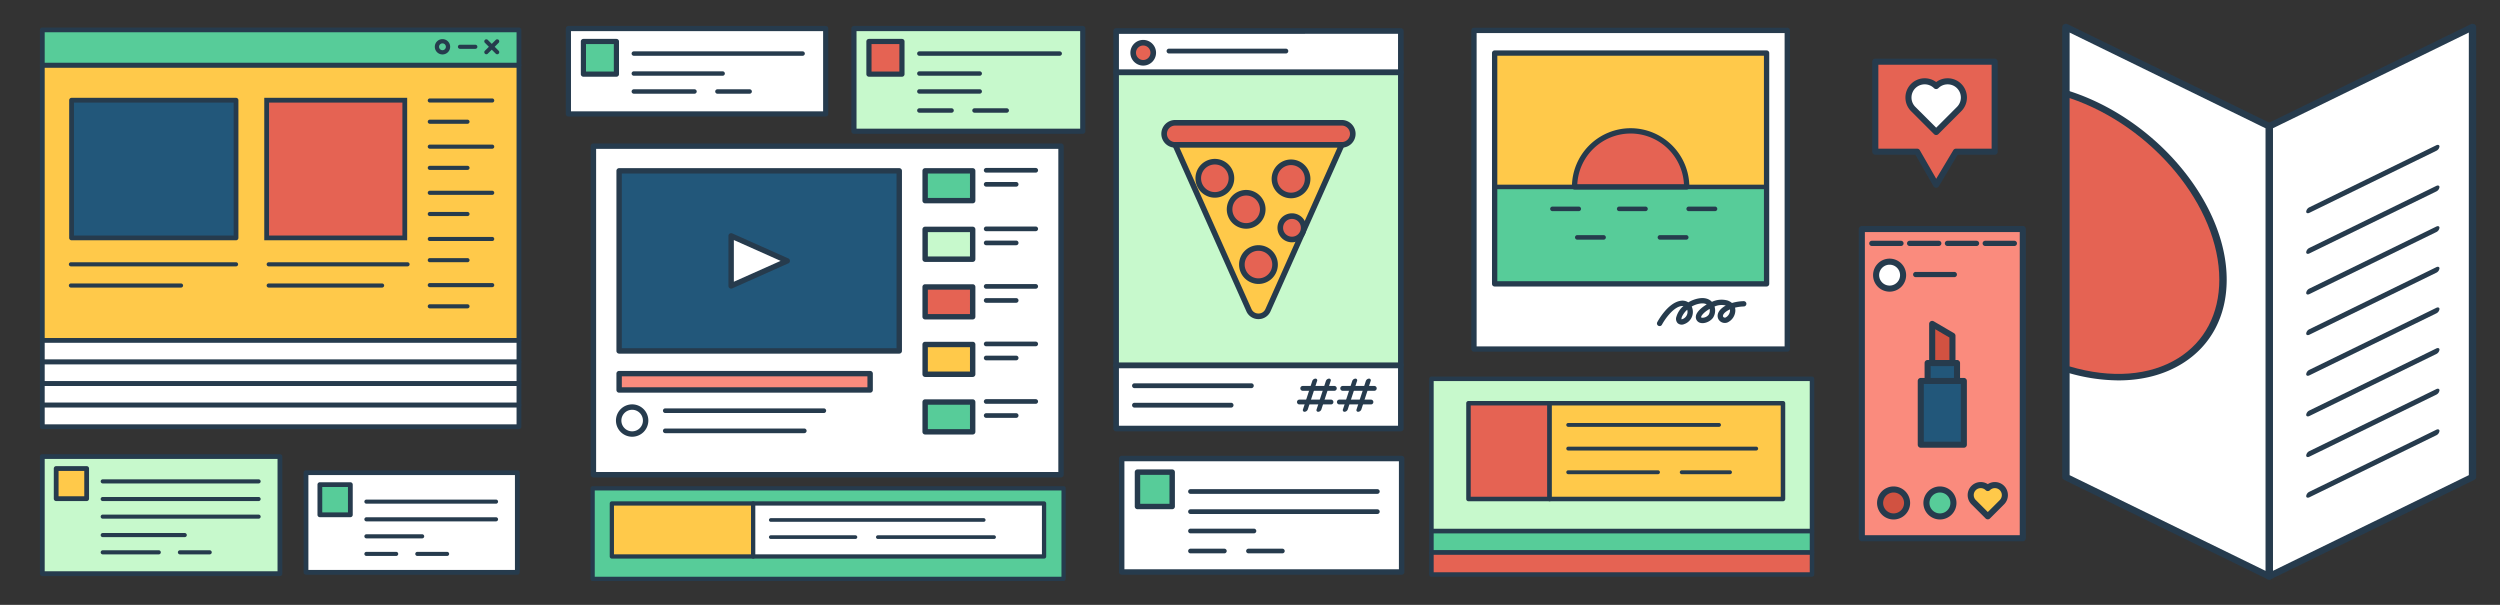 <svg xmlns="http://www.w3.org/2000/svg" width="1240" height="300" viewBox="0 0 1240 300">
  <rect x="0" y="0" width="1240" height="300" fill="#333333" stroke="none"/>
  <g id="t2-i1" transform="translate(-8.802 1316.076)">
    <rect id="Rectángulo_5092" data-name="Rectángulo 5092" width="1240" height="300" transform="translate(8.802 -1316.076)" fill="none"/>
    <g id="Group_54077" data-name="Group 54077">
      <rect id="Rectangle_5520" data-name="Rectangle 5520" width="236.413" height="136.533" transform="translate(29.789 -1283.764)" fill="#ffc94a"/>
      <path id="Path_100883" data-name="Path 100883" d="M266.2-1146.045H29.789a1.186,1.186,0,0,1-1.185-1.186v-136.533a1.185,1.185,0,0,1,1.185-1.185H266.2a1.185,1.185,0,0,1,1.185,1.185v136.533A1.186,1.186,0,0,1,266.2-1146.045Zm-235.228-2.371H265.016v-134.163H30.974Z" fill="#263b4d"/>
      <rect id="Rectangle_5521" data-name="Rectangle 5521" width="81.568" height="68.295" transform="translate(44.304 -1266.371)" fill="#22577a"/>
      <path id="Path_100884" data-name="Path 100884" d="M125.872-1196.891H44.3a1.186,1.186,0,0,1-1.186-1.185v-68.295a1.185,1.185,0,0,1,1.186-1.185h81.568a1.185,1.185,0,0,1,1.185,1.185v68.295A1.186,1.186,0,0,1,125.872-1196.891Zm-80.383-2.371h79.2v-65.924h-79.2Z" fill="#263b4d"/>
      <rect id="Rectangle_5522" data-name="Rectangle 5522" width="68.519" height="68.295" transform="translate(141.058 -1266.371)" fill="#e56353"/>
      <path id="Path_100885" data-name="Path 100885" d="M210.762-1196.891H139.873v-70.665h70.889Zm-68.518-2.371h66.148v-65.924H142.244Z" fill="#263b4d"/>
      <rect id="Rectangle_5523" data-name="Rectangle 5523" width="236.413" height="17.482" transform="translate(29.789 -1301.246)" fill="#57cc99"/>
      <path id="Path_100886" data-name="Path 100886" d="M266.2-1282.579H29.789a1.185,1.185,0,0,1-1.185-1.185v-17.482a1.186,1.186,0,0,1,1.185-1.186H266.2a1.186,1.186,0,0,1,1.185,1.186v17.482A1.185,1.185,0,0,1,266.2-1282.579Zm-235.228-2.37H265.016v-15.112H30.974Z" fill="#263b4d"/>
      <g id="Group_53960" data-name="Group 53960">
        <rect id="Rectangle_5524" data-name="Rectangle 5524" width="236.413" height="10.707" transform="translate(29.789 -1147.231)" fill="#fff"/>
        <path id="Path_100887" data-name="Path 100887" d="M266.2-1135.339H29.789a1.185,1.185,0,0,1-1.185-1.185v-10.707a1.186,1.186,0,0,1,1.185-1.185H266.2a1.186,1.186,0,0,1,1.185,1.185v10.707A1.185,1.185,0,0,1,266.2-1135.339Zm-235.228-2.37H265.016v-8.336H30.974Z" fill="#263b4d"/>
      </g>
      <g id="Group_53961" data-name="Group 53961">
        <rect id="Rectangle_5525" data-name="Rectangle 5525" width="236.413" height="10.707" transform="translate(29.789 -1136.524)" fill="#fff"/>
        <path id="Path_100888" data-name="Path 100888" d="M266.2-1124.632H29.789a1.186,1.186,0,0,1-1.185-1.185v-10.707a1.186,1.186,0,0,1,1.185-1.185H266.2a1.186,1.186,0,0,1,1.185,1.185v10.707A1.186,1.186,0,0,1,266.2-1124.632ZM30.974-1127H265.016v-8.337H30.974Z" fill="#263b4d"/>
      </g>
      <g id="Group_53962" data-name="Group 53962">
        <rect id="Rectangle_5526" data-name="Rectangle 5526" width="236.413" height="10.696" transform="translate(29.789 -1125.817)" fill="#fff"/>
        <path id="Path_100889" data-name="Path 100889" d="M266.2-1113.936H29.789a1.186,1.186,0,0,1-1.185-1.186v-10.7A1.185,1.185,0,0,1,29.789-1127H266.2a1.185,1.185,0,0,1,1.185,1.185v10.7A1.186,1.186,0,0,1,266.2-1113.936Zm-235.228-2.371H265.016v-8.325H30.974Z" fill="#263b4d"/>
      </g>
      <g id="Group_53963" data-name="Group 53963">
        <rect id="Rectangle_5527" data-name="Rectangle 5527" width="236.413" height="10.707" transform="translate(29.789 -1115.122)" fill="#fff"/>
        <path id="Path_100890" data-name="Path 100890" d="M266.2-1103.23H29.789a1.185,1.185,0,0,1-1.185-1.185v-10.707a1.186,1.186,0,0,1,1.185-1.185H266.2a1.186,1.186,0,0,1,1.185,1.185v10.707A1.185,1.185,0,0,1,266.2-1103.23ZM30.974-1105.6H265.016v-8.336H30.974Z" fill="#263b4d"/>
      </g>
      <g id="Group_53964" data-name="Group 53964">
        <path id="Path_100891" data-name="Path 100891" d="M43.979-1185.992h81.9a1.015,1.015,0,0,1,1.019,1.019h0a1.016,1.016,0,0,1-1.019,1.019h-81.9a1.023,1.023,0,0,1-1.019-1.019h0a1.023,1.023,0,0,1,1.019-1.019Z" fill="#263b4d" fill-rule="evenodd"/>
      </g>
      <g id="Group_53965" data-name="Group 53965">
        <path id="Path_100892" data-name="Path 100892" d="M43.979-1175.476H98.59a1.023,1.023,0,0,1,1.019,1.019h0a1.023,1.023,0,0,1-1.019,1.02H43.979a1.023,1.023,0,0,1-1.019-1.02h0a1.023,1.023,0,0,1,1.019-1.019Z" fill="#263b4d" fill-rule="evenodd"/>
      </g>
      <g id="Group_53966" data-name="Group 53966">
        <path id="Path_100893" data-name="Path 100893" d="M142.077-1185.992h68.877a1.013,1.013,0,0,1,1.008,1.019h0a1.013,1.013,0,0,1-1.008,1.019H142.077a1.023,1.023,0,0,1-1.019-1.019h0a1.023,1.023,0,0,1,1.019-1.019Z" fill="#263b4d" fill-rule="evenodd"/>
      </g>
      <g id="Group_53967" data-name="Group 53967">
        <path id="Path_100894" data-name="Path 100894" d="M142.077-1175.476h56.244a1.023,1.023,0,0,1,1.02,1.019h0a1.024,1.024,0,0,1-1.02,1.02H142.077a1.023,1.023,0,0,1-1.019-1.02h0a1.023,1.023,0,0,1,1.019-1.019Z" fill="#263b4d" fill-rule="evenodd"/>
      </g>
      <g id="Group_53968" data-name="Group 53968">
        <path id="Path_100895" data-name="Path 100895" d="M221.986-1267.245h30.955a1.014,1.014,0,0,1,1.008,1.019h0a1.014,1.014,0,0,1-1.008,1.02H221.986a1.023,1.023,0,0,1-1.019-1.02h0a1.023,1.023,0,0,1,1.019-1.019Z" fill="#263b4d" fill-rule="evenodd"/>
      </g>
      <g id="Group_53969" data-name="Group 53969">
        <path id="Path_100896" data-name="Path 100896" d="M221.986-1256.717h18.692a1.023,1.023,0,0,1,1.019,1.019h0a1.023,1.023,0,0,1-1.019,1.019H221.986a1.023,1.023,0,0,1-1.019-1.019h0a1.023,1.023,0,0,1,1.019-1.019Z" fill="#263b4d" fill-rule="evenodd"/>
      </g>
      <g id="Group_53970" data-name="Group 53970">
        <path id="Path_100897" data-name="Path 100897" d="M221.986-1244.353h30.955a1.013,1.013,0,0,1,1.008,1.019h0a1.013,1.013,0,0,1-1.008,1.019H221.986a1.023,1.023,0,0,1-1.019-1.019h0a1.023,1.023,0,0,1,1.019-1.019Z" fill="#263b4d" fill-rule="evenodd"/>
      </g>
      <g id="Group_53971" data-name="Group 53971">
        <path id="Path_100898" data-name="Path 100898" d="M221.986-1233.825h18.692a1.013,1.013,0,0,1,1.019,1.008h0a1.016,1.016,0,0,1-1.019,1.019H221.986a1.016,1.016,0,0,1-1.019-1.019h0a1.013,1.013,0,0,1,1.019-1.008Z" fill="#263b4d" fill-rule="evenodd"/>
      </g>
      <g id="Group_53972" data-name="Group 53972">
        <path id="Path_100899" data-name="Path 100899" d="M221.986-1221.461h30.955a1.013,1.013,0,0,1,1.008,1.019h0a1.013,1.013,0,0,1-1.008,1.019H221.986a1.023,1.023,0,0,1-1.019-1.019h0a1.023,1.023,0,0,1,1.019-1.019Z" fill="#263b4d" fill-rule="evenodd"/>
      </g>
      <g id="Group_53973" data-name="Group 53973">
        <path id="Path_100900" data-name="Path 100900" d="M221.986-1210.945h18.692a1.023,1.023,0,0,1,1.019,1.019h0a1.023,1.023,0,0,1-1.019,1.02H221.986a1.023,1.023,0,0,1-1.019-1.02h0a1.023,1.023,0,0,1,1.019-1.019Z" fill="#263b4d" fill-rule="evenodd"/>
      </g>
      <g id="Group_53974" data-name="Group 53974">
        <path id="Path_100901" data-name="Path 100901" d="M221.986-1198.569h30.955a1.013,1.013,0,0,1,1.008,1.019h0a1.013,1.013,0,0,1-1.008,1.019H221.986a1.023,1.023,0,0,1-1.019-1.019h0a1.023,1.023,0,0,1,1.019-1.019Z" fill="#263b4d" fill-rule="evenodd"/>
      </g>
      <g id="Group_53975" data-name="Group 53975">
        <path id="Path_100902" data-name="Path 100902" d="M221.986-1188.053h18.692a1.023,1.023,0,0,1,1.019,1.019h0a1.023,1.023,0,0,1-1.019,1.019H221.986a1.023,1.023,0,0,1-1.019-1.019h0a1.023,1.023,0,0,1,1.019-1.019Z" fill="#263b4d" fill-rule="evenodd"/>
      </g>
      <g id="Group_53976" data-name="Group 53976">
        <path id="Path_100903" data-name="Path 100903" d="M221.986-1175.677h30.955a1.013,1.013,0,0,1,1.008,1.019h0a1.013,1.013,0,0,1-1.008,1.019H221.986a1.023,1.023,0,0,1-1.019-1.019h0a1.023,1.023,0,0,1,1.019-1.019Z" fill="#263b4d" fill-rule="evenodd"/>
      </g>
      <g id="Group_53977" data-name="Group 53977">
        <path id="Path_100904" data-name="Path 100904" d="M221.986-1165.161h18.692a1.023,1.023,0,0,1,1.019,1.019h0a1.023,1.023,0,0,1-1.019,1.019H221.986a1.023,1.023,0,0,1-1.019-1.019h0a1.023,1.023,0,0,1,1.019-1.019Z" fill="#263b4d" fill-rule="evenodd"/>
      </g>
      <g id="Group_53978" data-name="Group 53978">
        <path id="Path_100905" data-name="Path 100905" d="M236.949-1293.888h7.615a1.023,1.023,0,0,1,1.019,1.019h0a1.023,1.023,0,0,1-1.019,1.019h-7.615a1.023,1.023,0,0,1-1.02-1.019h0a1.023,1.023,0,0,1,1.02-1.019Z" fill="#263b4d" fill-rule="evenodd"/>
      </g>
      <g id="Group_53979" data-name="Group 53979">
        <path id="Path_100906" data-name="Path 100906" d="M250.746-1296.285l5.387,5.387a1.02,1.02,0,0,1,0,1.433h0a1.012,1.012,0,0,1-1.444,0l-5.376-5.375a1.015,1.015,0,0,1,0-1.445h0a1.02,1.02,0,0,1,1.433,0Z" fill="#263b4d" fill-rule="evenodd"/>
      </g>
      <g id="Group_53980" data-name="Group 53980">
        <path id="Path_100907" data-name="Path 100907" d="M249.313-1290.9l5.376-5.387a1.034,1.034,0,0,1,1.444,0h0a1.035,1.035,0,0,1,0,1.445l-5.387,5.375a1,1,0,0,1-1.433,0h0a1,1,0,0,1,0-1.433Z" fill="#263b4d" fill-rule="evenodd"/>
      </g>
      <g id="Group_53981" data-name="Group 53981">
        <path id="Path_100908" data-name="Path 100908" d="M228.269-1296.677a3.8,3.8,0,0,1,3.808,3.808,3.8,3.8,0,0,1-3.808,3.8,3.8,3.8,0,0,1-3.8-3.8,3.8,3.8,0,0,1,3.8-3.808Zm0,2.117a1.69,1.69,0,0,1,1.691,1.691,1.7,1.7,0,0,1-1.691,1.691,1.7,1.7,0,0,1-1.691-1.691,1.689,1.689,0,0,1,1.691-1.691Z" fill="#263b4d" fill-rule="evenodd"/>
      </g>
      <rect id="Rectangle_5528" data-name="Rectangle 5528" width="117.854" height="58.081" transform="translate(29.789 -1089.616)" fill="#c7f9cc"/>
      <path id="Path_100909" data-name="Path 100909" d="M147.644-1030.35H29.789a1.186,1.186,0,0,1-1.185-1.186v-58.08a1.186,1.186,0,0,1,1.185-1.186H147.644a1.186,1.186,0,0,1,1.185,1.186v58.08A1.186,1.186,0,0,1,147.644-1030.35Zm-116.67-2.371H146.458v-55.71H30.974Z" fill="#263b4d"/>
      <rect id="Rectangle_5529" data-name="Rectangle 5529" width="15.119" height="14.963" transform="translate(36.666 -1083.692)" fill="#ffc94a"/>
      <path id="Path_100910" data-name="Path 100910" d="M51.785-1067.544H36.666a1.186,1.186,0,0,1-1.186-1.185v-14.963a1.186,1.186,0,0,1,1.186-1.185H51.785a1.185,1.185,0,0,1,1.185,1.185v14.963A1.185,1.185,0,0,1,51.785-1067.544Zm-13.934-2.37H50.6v-12.592H37.851Z" fill="#263b4d"/>
      <g id="Group_53982" data-name="Group 53982">
        <path id="Path_100911" data-name="Path 100911" d="M59.748-1060.834h77.323a1.013,1.013,0,0,1,1.019,1.008h0a1.016,1.016,0,0,1-1.019,1.02H59.748a1.006,1.006,0,0,1-1.008-1.02h0a1,1,0,0,1,1.008-1.008Z" fill="#263b4d" fill-rule="evenodd"/>
      </g>
      <g id="Group_53983" data-name="Group 53983">
        <path id="Path_100912" data-name="Path 100912" d="M59.748-1051.695h40.69a1.023,1.023,0,0,1,1.019,1.019h0a1.023,1.023,0,0,1-1.019,1.02H59.748a1.014,1.014,0,0,1-1.008-1.02h0a1.013,1.013,0,0,1,1.008-1.019Z" fill="#263b4d" fill-rule="evenodd"/>
      </g>
      <g id="Group_53984" data-name="Group 53984">
        <path id="Path_100913" data-name="Path 100913" d="M59.748-1043.138h27.8a1.023,1.023,0,0,1,1.019,1.019h0a1.023,1.023,0,0,1-1.019,1.019h-27.8a1.013,1.013,0,0,1-1.008-1.019h0a1.013,1.013,0,0,1,1.008-1.019Z" fill="#263b4d" fill-rule="evenodd"/>
      </g>
      <g id="Group_53985" data-name="Group 53985">
        <path id="Path_100914" data-name="Path 100914" d="M98.052-1043.138h14.761a1.023,1.023,0,0,1,1.019,1.019h0a1.023,1.023,0,0,1-1.019,1.019H98.052a1.023,1.023,0,0,1-1.019-1.019h0a1.023,1.023,0,0,1,1.019-1.019Z" fill="#263b4d" fill-rule="evenodd"/>
      </g>
      <g id="Group_53986" data-name="Group 53986">
        <path id="Path_100915" data-name="Path 100915" d="M59.748-1069.58h77.323a1.023,1.023,0,0,1,1.019,1.019h0a1.023,1.023,0,0,1-1.019,1.019H59.748a1.013,1.013,0,0,1-1.008-1.019h0a1.013,1.013,0,0,1,1.008-1.019Z" fill="#263b4d" fill-rule="evenodd"/>
      </g>
      <g id="Group_53987" data-name="Group 53987">
        <path id="Path_100916" data-name="Path 100916" d="M59.748-1078.327h77.323a1.023,1.023,0,0,1,1.019,1.019h0a1.023,1.023,0,0,1-1.019,1.019H59.748a1.013,1.013,0,0,1-1.008-1.019h0a1.013,1.013,0,0,1,1.008-1.019Z" fill="#263b4d" fill-rule="evenodd"/>
      </g>
      <g id="Group_53998" data-name="Group 53998">
        <g id="Group_53988" data-name="Group 53988">
          <rect id="Rectangle_5530" data-name="Rectangle 5530" width="127.618" height="42.349" transform="translate(290.73 -1301.916)" fill="#fff"/>
          <path id="Path_100917" data-name="Path 100917" d="M418.347-1258.284H290.73a1.284,1.284,0,0,1-1.284-1.283v-42.349a1.283,1.283,0,0,1,1.284-1.283H418.347a1.283,1.283,0,0,1,1.284,1.283v42.349A1.284,1.284,0,0,1,418.347-1258.284Zm-126.334-2.567H417.064v-39.781H292.013Z" fill="#263b4d"/>
        </g>
        <rect id="Rectangle_5531" data-name="Rectangle 5531" width="16.372" height="16.202" transform="translate(298.176 -1295.5)" fill="#57cc99"/>
        <path id="Path_100918" data-name="Path 100918" d="M314.548-1278.015H298.176a1.284,1.284,0,0,1-1.284-1.284v-16.2a1.284,1.284,0,0,1,1.284-1.284h16.372a1.284,1.284,0,0,1,1.283,1.284v16.2A1.284,1.284,0,0,1,314.548-1278.015Zm-15.089-2.567h13.8v-13.635h-13.8Z" fill="#263b4d"/>
        <g id="Group_53989" data-name="Group 53989">
          <path id="Path_100919" data-name="Path 100919" d="M323.17-1290.6H406.9a1.1,1.1,0,0,1,1.1,1.091h0a1.1,1.1,0,0,1-1.1,1.1H323.17a1.089,1.089,0,0,1-1.091-1.1h0a1.087,1.087,0,0,1,1.091-1.091Z" fill="#263b4d" fill-rule="evenodd"/>
        </g>
        <g id="Group_53990" data-name="Group 53990">
          <path id="Path_100920" data-name="Path 100920" d="M323.17-1280.7h44.061a1.107,1.107,0,0,1,1.1,1.1h0a1.107,1.107,0,0,1-1.1,1.1H323.17a1.1,1.1,0,0,1-1.091-1.1h0a1.1,1.1,0,0,1,1.091-1.1Z" fill="#263b4d" fill-rule="evenodd"/>
        </g>
        <g id="Group_53991" data-name="Group 53991">
          <path id="Path_100921" data-name="Path 100921" d="M323.17-1271.792h30.1a1.108,1.108,0,0,1,1.1,1.1h0a1.107,1.107,0,0,1-1.1,1.1h-30.1a1.1,1.1,0,0,1-1.091-1.1h0a1.1,1.1,0,0,1,1.091-1.1Z" fill="#263b4d" fill-rule="evenodd"/>
        </g>
        <g id="Group_53992" data-name="Group 53992">
          <path id="Path_100922" data-name="Path 100922" d="M364.648-1271.792h15.983a1.108,1.108,0,0,1,1.1,1.1h0a1.107,1.107,0,0,1-1.1,1.1H364.648a1.107,1.107,0,0,1-1.1-1.1h0a1.108,1.108,0,0,1,1.1-1.1Z" fill="#263b4d" fill-rule="evenodd"/>
        </g>
        <rect id="Rectangle_5532" data-name="Rectangle 5532" width="113.499" height="50.935" transform="translate(432.354 -1301.916)" fill="#c7f9cc"/>
        <path id="Path_100923" data-name="Path 100923" d="M545.854-1249.7h-113.5a1.282,1.282,0,0,1-1.283-1.283v-50.935a1.282,1.282,0,0,1,1.283-1.283h113.5a1.283,1.283,0,0,1,1.283,1.283v50.935A1.283,1.283,0,0,1,545.854-1249.7Zm-112.216-2.567H544.57v-48.367H433.638Z" fill="#263b4d"/>
        <rect id="Rectangle_5533" data-name="Rectangle 5533" width="16.372" height="16.202" transform="translate(439.8 -1295.5)" fill="#e56353"/>
        <path id="Path_100924" data-name="Path 100924" d="M456.172-1278.015H439.8a1.284,1.284,0,0,1-1.283-1.284v-16.2a1.284,1.284,0,0,1,1.283-1.284h16.372a1.284,1.284,0,0,1,1.284,1.284v16.2A1.284,1.284,0,0,1,456.172-1278.015Zm-15.088-2.567h13.8v-13.635h-13.8Z" fill="#263b4d"/>
        <g id="Group_53993" data-name="Group 53993">
          <path id="Path_100925" data-name="Path 100925" d="M464.8-1290.6h69.61a1.1,1.1,0,0,1,1.1,1.091h0a1.1,1.1,0,0,1-1.1,1.1H464.8a1.09,1.09,0,0,1-1.092-1.1h0a1.087,1.087,0,0,1,1.092-1.091Z" fill="#263b4d" fill-rule="evenodd"/>
        </g>
        <g id="Group_53994" data-name="Group 53994">
          <path id="Path_100926" data-name="Path 100926" d="M464.8-1280.7h29.942a1.108,1.108,0,0,1,1.1,1.1h0a1.108,1.108,0,0,1-1.1,1.1H464.8a1.1,1.1,0,0,1-1.092-1.1h0a1.1,1.1,0,0,1,1.092-1.1Z" fill="#263b4d" fill-rule="evenodd"/>
        </g>
        <g id="Group_53995" data-name="Group 53995">
          <path id="Path_100927" data-name="Path 100927" d="M464.8-1262.369h15.984a1.107,1.107,0,0,1,1.1,1.1h0a1.107,1.107,0,0,1-1.1,1.1H464.8a1.1,1.1,0,0,1-1.092-1.1h0a1.1,1.1,0,0,1,1.092-1.1Z" fill="#263b4d" fill-rule="evenodd"/>
        </g>
        <g id="Group_53996" data-name="Group 53996">
          <path id="Path_100928" data-name="Path 100928" d="M492.154-1262.369h15.984a1.107,1.107,0,0,1,1.1,1.1h0a1.107,1.107,0,0,1-1.1,1.1H492.154a1.108,1.108,0,0,1-1.1-1.1h0a1.108,1.108,0,0,1,1.1-1.1Z" fill="#263b4d" fill-rule="evenodd"/>
        </g>
        <g id="Group_53997" data-name="Group 53997">
          <path id="Path_100929" data-name="Path 100929" d="M464.8-1271.816h29.942a1.108,1.108,0,0,1,1.1,1.1h0a1.108,1.108,0,0,1-1.1,1.1H464.8a1.1,1.1,0,0,1-1.092-1.1h0a1.1,1.1,0,0,1,1.092-1.1Z" fill="#263b4d" fill-rule="evenodd"/>
        </g>
      </g>
      <g id="Group_54005" data-name="Group 54005">
        <g id="Group_53999" data-name="Group 53999">
          <rect id="Rectangle_5534" data-name="Rectangle 5534" width="104.816" height="49.412" transform="translate(160.579 -1081.62)" fill="#fff"/>
          <path id="Path_100930" data-name="Path 100930" d="M265.395-1031.022H160.579a1.185,1.185,0,0,1-1.185-1.185v-49.413a1.185,1.185,0,0,1,1.185-1.185H265.395a1.186,1.186,0,0,1,1.186,1.185v49.413A1.186,1.186,0,0,1,265.395-1031.022Zm-103.631-2.371H264.21v-47.042H161.764Z" fill="#263b4d"/>
        </g>
        <rect id="Rectangle_5535" data-name="Rectangle 5535" width="15.119" height="14.963" transform="translate(167.456 -1075.695)" fill="#57cc99"/>
        <path id="Path_100931" data-name="Path 100931" d="M182.575-1059.547H167.456a1.186,1.186,0,0,1-1.186-1.186v-14.962a1.186,1.186,0,0,1,1.186-1.186h15.119a1.186,1.186,0,0,1,1.185,1.186v14.962A1.186,1.186,0,0,1,182.575-1059.547Zm-13.934-2.371H181.39v-12.592H168.641Z" fill="#263b4d"/>
        <g id="Group_54000" data-name="Group 54000">
          <path id="Path_100932" data-name="Path 100932" d="M190.538-1068.281h64.285a1.023,1.023,0,0,1,1.019,1.019h0a1.023,1.023,0,0,1-1.019,1.019H190.538a1.013,1.013,0,0,1-1.008-1.019h0a1.013,1.013,0,0,1,1.008-1.019Z" fill="#263b4d" fill-rule="evenodd"/>
        </g>
        <g id="Group_54001" data-name="Group 54001">
          <path id="Path_100933" data-name="Path 100933" d="M190.538-1042.354H205.3a1.023,1.023,0,0,1,1.019,1.019h0a1.013,1.013,0,0,1-1.019,1.008H190.538a1,1,0,0,1-1.008-1.008h0a1.013,1.013,0,0,1,1.008-1.019Z" fill="#263b4d" fill-rule="evenodd"/>
        </g>
        <g id="Group_54002" data-name="Group 54002">
          <path id="Path_100934" data-name="Path 100934" d="M215.8-1042.354h14.761a1.023,1.023,0,0,1,1.019,1.019h0a1.013,1.013,0,0,1-1.019,1.008H215.8a1.013,1.013,0,0,1-1.019-1.008h0a1.023,1.023,0,0,1,1.019-1.019Z" fill="#263b4d" fill-rule="evenodd"/>
        </g>
        <g id="Group_54003" data-name="Group 54003">
          <path id="Path_100935" data-name="Path 100935" d="M190.538-1051.079h27.651a1.023,1.023,0,0,1,1.019,1.019h0a1.023,1.023,0,0,1-1.019,1.02H190.538a1.014,1.014,0,0,1-1.008-1.02h0a1.013,1.013,0,0,1,1.008-1.019Z" fill="#263b4d" fill-rule="evenodd"/>
        </g>
        <g id="Group_54004" data-name="Group 54004">
          <path id="Path_100936" data-name="Path 100936" d="M190.538-1059.512h64.285a1.023,1.023,0,0,1,1.019,1.019h0a1.023,1.023,0,0,1-1.019,1.019H190.538a1.013,1.013,0,0,1-1.008-1.019h0a1.013,1.013,0,0,1,1.008-1.019Z" fill="#263b4d" fill-rule="evenodd"/>
        </g>
      </g>
      <g id="Group_54012" data-name="Group 54012">
        <g id="Group_54006" data-name="Group 54006">
          <rect id="Rectangle_5536" data-name="Rectangle 5536" width="138.852" height="56.269" transform="translate(565.16 -1088.641)" fill="#fff"/>
          <path id="Path_100937" data-name="Path 100937" d="M704.012-1031.022H565.16a1.35,1.35,0,0,1-1.349-1.35v-56.269a1.349,1.349,0,0,1,1.349-1.35H704.012a1.35,1.35,0,0,1,1.35,1.35v56.269A1.351,1.351,0,0,1,704.012-1031.022Zm-137.5-2.7H702.662v-53.57H566.51Z" fill="#263b4d"/>
        </g>
        <rect id="Rectangle_5537" data-name="Rectangle 5537" width="17.217" height="17.039" transform="translate(572.991 -1081.895)" fill="#57cc99"/>
        <path id="Path_100938" data-name="Path 100938" d="M590.209-1063.506H572.991a1.35,1.35,0,0,1-1.35-1.35v-17.038a1.35,1.35,0,0,1,1.35-1.35h17.218a1.349,1.349,0,0,1,1.349,1.35v17.038A1.349,1.349,0,0,1,590.209-1063.506Zm-15.868-2.7h14.518v-14.34H574.341Z" fill="#263b4d"/>
        <g id="Group_54007" data-name="Group 54007">
          <path id="Path_100939" data-name="Path 100939" d="M599.276-1073.452h92.7a1.165,1.165,0,0,1,1.161,1.161h0a1.165,1.165,0,0,1-1.161,1.161h-92.7a1.154,1.154,0,0,1-1.147-1.161h0a1.154,1.154,0,0,1,1.147-1.161Z" fill="#263b4d" fill-rule="evenodd"/>
        </g>
        <g id="Group_54008" data-name="Group 54008">
          <path id="Path_100940" data-name="Path 100940" d="M599.276-1043.927h16.81a1.165,1.165,0,0,1,1.16,1.161h0a1.154,1.154,0,0,1-1.16,1.148h-16.81a1.143,1.143,0,0,1-1.147-1.148h0a1.154,1.154,0,0,1,1.147-1.161Z" fill="#263b4d" fill-rule="evenodd"/>
        </g>
        <g id="Group_54009" data-name="Group 54009">
          <path id="Path_100941" data-name="Path 100941" d="M628.049-1043.927h16.809a1.165,1.165,0,0,1,1.161,1.161h0a1.155,1.155,0,0,1-1.161,1.148H628.049a1.155,1.155,0,0,1-1.161-1.148h0a1.165,1.165,0,0,1,1.161-1.161Z" fill="#263b4d" fill-rule="evenodd"/>
        </g>
        <g id="Group_54010" data-name="Group 54010">
          <path id="Path_100942" data-name="Path 100942" d="M599.276-1053.862h31.489a1.165,1.165,0,0,1,1.161,1.161h0a1.165,1.165,0,0,1-1.161,1.16H599.276a1.154,1.154,0,0,1-1.147-1.16h0a1.154,1.154,0,0,1,1.147-1.161Z" fill="#263b4d" fill-rule="evenodd"/>
        </g>
        <g id="Group_54011" data-name="Group 54011">
          <path id="Path_100943" data-name="Path 100943" d="M599.276-1063.465h92.7a1.164,1.164,0,0,1,1.161,1.16h0a1.165,1.165,0,0,1-1.161,1.161h-92.7a1.154,1.154,0,0,1-1.147-1.161h0a1.153,1.153,0,0,1,1.147-1.16Z" fill="#263b4d" fill-rule="evenodd"/>
        </g>
      </g>
      <g id="Group_54024" data-name="Group 54024">
        <rect id="Rectangle_5538" data-name="Rectangle 5538" width="141.215" height="20.515" transform="translate(562.4 -1300.685)" fill="#fff"/>
        <path id="Path_100944" data-name="Path 100944" d="M703.615-1278.779H562.4a1.391,1.391,0,0,1-1.391-1.391v-20.515a1.391,1.391,0,0,1,1.391-1.391H703.615a1.391,1.391,0,0,1,1.391,1.391v20.515A1.391,1.391,0,0,1,703.615-1278.779Zm-139.824-2.782H702.224v-17.733H563.791Z" fill="#263b4d"/>
        <rect id="Rectangle_5539" data-name="Rectangle 5539" width="141.215" height="145.355" transform="translate(562.4 -1280.17)" fill="#c7f9cc"/>
        <path id="Path_100945" data-name="Path 100945" d="M703.615-1133.424H562.4a1.391,1.391,0,0,1-1.391-1.391V-1280.17a1.391,1.391,0,0,1,1.391-1.391H703.615a1.391,1.391,0,0,1,1.391,1.391v145.355A1.391,1.391,0,0,1,703.615-1133.424Zm-139.824-2.782H702.224v-142.573H563.791Z" fill="#263b4d"/>
        <rect id="Rectangle_5540" data-name="Rectangle 5540" width="141.215" height="31.292" transform="translate(562.4 -1134.815)" fill="#fff"/>
        <path id="Path_100946" data-name="Path 100946" d="M703.615-1102.132H562.4a1.391,1.391,0,0,1-1.391-1.391v-31.292a1.391,1.391,0,0,1,1.391-1.391H703.615a1.391,1.391,0,0,1,1.391,1.391v31.292A1.391,1.391,0,0,1,703.615-1102.132Zm-139.824-2.782H702.224v-28.51H563.791Z" fill="#263b4d"/>
        <g id="Group_54013" data-name="Group 54013">
          <path id="Path_100947" data-name="Path 100947" d="M571.508-1125.957h57.958a1.2,1.2,0,0,1,1.2,1.2h0a1.2,1.2,0,0,1-1.2,1.2H571.508a1.2,1.2,0,0,1-1.2-1.2h0a1.2,1.2,0,0,1,1.2-1.2Z" fill="#263b4d" fill-rule="evenodd"/>
        </g>
        <g id="Group_54014" data-name="Group 54014">
          <path id="Path_100948" data-name="Path 100948" d="M571.508-1116.3h47.917a1.2,1.2,0,0,1,1.2,1.2h0a1.2,1.2,0,0,1-1.2,1.2H571.508a1.2,1.2,0,0,1-1.2-1.2h0a1.2,1.2,0,0,1,1.2-1.2Z" fill="#263b4d" fill-rule="evenodd"/>
        </g>
        <g id="Group_54015" data-name="Group 54015">
          <path id="Path_100949" data-name="Path 100949" d="M588.632-1291.945H646.59a1.2,1.2,0,0,1,1.2,1.2h0a1.2,1.2,0,0,1-1.2,1.2H588.632a1.2,1.2,0,0,1-1.2-1.2h0a1.2,1.2,0,0,1,1.2-1.2Z" fill="#263b4d" fill-rule="evenodd"/>
        </g>
        <path id="Path_100950" data-name="Path 100950" d="M575.831-1284.927a4.987,4.987,0,0,0,4.981-4.981,4.986,4.986,0,0,0-4.981-4.981,4.983,4.983,0,0,0-4.967,4.981,4.984,4.984,0,0,0,4.967,4.981Z" fill="#e56353"/>
        <path id="Path_100951" data-name="Path 100951" d="M575.832-1283.536a6.373,6.373,0,0,1-6.359-6.372,6.372,6.372,0,0,1,6.359-6.372,6.378,6.378,0,0,1,6.371,6.372A6.379,6.379,0,0,1,575.832-1283.536Zm0-9.962a3.588,3.588,0,0,0-3.578,3.59,3.588,3.588,0,0,0,3.578,3.59,3.6,3.6,0,0,0,3.59-3.59A3.594,3.594,0,0,0,575.832-1293.5Z" fill="#263b4d"/>
        <path id="Path_100952" data-name="Path 100952" d="M674.321-1242.834H591.694a6.873,6.873,0,0,1-6.871-6.859,6.879,6.879,0,0,1,6.871-6.871h82.627a6.873,6.873,0,0,1,6.858,6.871A6.867,6.867,0,0,1,674.321-1242.834Z" fill="#263b4d"/>
        <path id="Path_100953" data-name="Path 100953" d="M591.694-1253.782a4.093,4.093,0,0,0-4.089,4.089,4.087,4.087,0,0,0,4.089,4.077h82.627a4.081,4.081,0,0,0,4.076-4.077,4.087,4.087,0,0,0-4.076-4.089Z" fill="#e56353"/>
        <g id="Group_54016" data-name="Group 54016">
          <path id="Path_100954" data-name="Path 100954" d="M654.962-1124.643h15.666a1.2,1.2,0,0,1,1.2,1.2h0a1.2,1.2,0,0,1-1.2,1.2H654.962a1.2,1.2,0,0,1-1.2-1.2h0a1.2,1.2,0,0,1,1.2-1.2Z" fill="#263b4d" fill-rule="evenodd"/>
        </g>
        <g id="Group_54017" data-name="Group 54017">
          <path id="Path_100955" data-name="Path 100955" d="M653.306-1117.861h15.666a1.192,1.192,0,0,1,1.2,1.2h0a1.189,1.189,0,0,1-1.2,1.183H653.306a1.189,1.189,0,0,1-1.2-1.183h0a1.192,1.192,0,0,1,1.2-1.2Z" fill="#263b4d" fill-rule="evenodd"/>
        </g>
        <g id="Group_54018" data-name="Group 54018">
          <path id="Path_100956" data-name="Path 100956" d="M662.072-1127.087l-4.6,14.062a1.826,1.826,0,0,1-1.59,1.2h0a.836.836,0,0,1-.8-1.2l4.6-14.062a1.8,1.8,0,0,1,1.59-1.2h0a.84.84,0,0,1,.8,1.2Z" fill="#263b4d" fill-rule="evenodd"/>
        </g>
        <g id="Group_54019" data-name="Group 54019">
          <path id="Path_100957" data-name="Path 100957" d="M668.814-1127.087l-4.6,14.062a1.794,1.794,0,0,1-1.577,1.2h0a.836.836,0,0,1-.8-1.2l4.6-14.062a1.794,1.794,0,0,1,1.577-1.2h0a.836.836,0,0,1,.8,1.2Z" fill="#263b4d" fill-rule="evenodd"/>
        </g>
        <g id="Group_54020" data-name="Group 54020">
          <path id="Path_100958" data-name="Path 100958" d="M674.781-1124.643h15.665a1.2,1.2,0,0,1,1.2,1.2h0a1.2,1.2,0,0,1-1.2,1.2H674.781a1.2,1.2,0,0,1-1.2-1.2h0a1.2,1.2,0,0,1,1.2-1.2Z" fill="#263b4d" fill-rule="evenodd"/>
        </g>
        <g id="Group_54021" data-name="Group 54021">
          <path id="Path_100959" data-name="Path 100959" d="M673.125-1117.861H688.79a1.192,1.192,0,0,1,1.2,1.2h0a1.189,1.189,0,0,1-1.2,1.183H673.125a1.189,1.189,0,0,1-1.2-1.183h0a1.192,1.192,0,0,1,1.2-1.2Z" fill="#263b4d" fill-rule="evenodd"/>
        </g>
        <g id="Group_54022" data-name="Group 54022">
          <path id="Path_100960" data-name="Path 100960" d="M681.891-1127.087l-4.6,14.062a1.827,1.827,0,0,1-1.59,1.2h0a.839.839,0,0,1-.8-1.2l4.6-14.062a1.811,1.811,0,0,1,1.59-1.2h0a.84.84,0,0,1,.8,1.2Z" fill="#263b4d" fill-rule="evenodd"/>
        </g>
        <g id="Group_54023" data-name="Group 54023">
          <path id="Path_100961" data-name="Path 100961" d="M688.646-1127.087l-4.6,14.062a1.826,1.826,0,0,1-1.59,1.2h0a.836.836,0,0,1-.8-1.2l4.6-14.062a1.794,1.794,0,0,1,1.577-1.2h0a.846.846,0,0,1,.815,1.2Z" fill="#263b4d" fill-rule="evenodd"/>
        </g>
        <path id="Path_100962" data-name="Path 100962" d="M633-1157.793h0a6.5,6.5,0,0,1-6.009-3.9l-36.568-81.966a1.391,1.391,0,0,1,.1-1.323,1.391,1.391,0,0,1,1.167-.634h82.627a1.387,1.387,0,0,1,1.166.634,1.39,1.39,0,0,1,.1,1.324l-36.58,81.966A6.5,6.5,0,0,1,633-1157.793Z" fill="#263b4d"/>
        <path id="Path_100963" data-name="Path 100963" d="M593.838-1242.834l35.694,80.008h0a3.709,3.709,0,0,0,3.469,2.251h0a3.709,3.709,0,0,0,3.469-2.251l35.706-80.008Z" fill="#ffc94a"/>
        <path id="Path_100964" data-name="Path 100964" d="M611.368-1218.022a9.629,9.629,0,0,1-9.618-9.618,9.636,9.636,0,0,1,9.618-9.631,9.636,9.636,0,0,1,9.619,9.631A9.629,9.629,0,0,1,611.368-1218.022Z" fill="#263b4d"/>
        <path id="Path_100965" data-name="Path 100965" d="M611.368-1234.489a6.851,6.851,0,0,0-6.836,6.849,6.844,6.844,0,0,0,6.836,6.837,6.845,6.845,0,0,0,6.837-6.837A6.851,6.851,0,0,0,611.368-1234.489Z" fill="#e56353"/>
        <path id="Path_100966" data-name="Path 100966" d="M649.153-1217.733a9.629,9.629,0,0,1-9.618-9.617,9.63,9.63,0,0,1,9.618-9.619,9.63,9.63,0,0,1,9.618,9.619A9.628,9.628,0,0,1,649.153-1217.733Z" fill="#263b4d"/>
        <path id="Path_100967" data-name="Path 100967" d="M649.153-1234.187a6.844,6.844,0,0,0-6.836,6.837,6.844,6.844,0,0,0,6.836,6.836,6.844,6.844,0,0,0,6.836-6.836A6.844,6.844,0,0,0,649.153-1234.187Z" fill="#e56353"/>
        <path id="Path_100968" data-name="Path 100968" d="M626.9-1202.632a9.628,9.628,0,0,1-9.618-9.618,9.629,9.629,0,0,1,9.618-9.618,9.629,9.629,0,0,1,9.618,9.618A9.629,9.629,0,0,1,626.9-1202.632Z" fill="#263b4d"/>
        <path id="Path_100969" data-name="Path 100969" d="M626.9-1219.086a6.844,6.844,0,0,0-6.836,6.836,6.843,6.843,0,0,0,6.836,6.836,6.844,6.844,0,0,0,6.836-6.836A6.844,6.844,0,0,0,626.9-1219.086Z" fill="#e56353"/>
        <path id="Path_100970" data-name="Path 100970" d="M633-1175.23a9.628,9.628,0,0,1-9.618-9.618,9.629,9.629,0,0,1,9.618-9.618,9.629,9.629,0,0,1,9.618,9.618A9.629,9.629,0,0,1,633-1175.23Z" fill="#263b4d"/>
        <path id="Path_100971" data-name="Path 100971" d="M633-1191.684a6.844,6.844,0,0,0-6.836,6.836,6.843,6.843,0,0,0,6.836,6.836,6.844,6.844,0,0,0,6.836-6.836A6.844,6.844,0,0,0,633-1191.684Z" fill="#e56353"/>
        <path id="Path_100972" data-name="Path 100972" d="M649.626-1195.89a7.208,7.208,0,0,1-7.2-7.2,7.2,7.2,0,0,1,7.2-7.186,7.2,7.2,0,0,1,7.187,7.186A7.2,7.2,0,0,1,649.626-1195.89Z" fill="#263b4d"/>
        <path id="Path_100973" data-name="Path 100973" d="M649.626-1207.495a4.417,4.417,0,0,0-4.418,4.405,4.422,4.422,0,0,0,4.418,4.418,4.416,4.416,0,0,0,4.405-4.418A4.411,4.411,0,0,0,649.626-1207.495Z" fill="#e56353"/>
      </g>
      <g id="Group_54040" data-name="Group 54040">
        <g id="Group_54025" data-name="Group 54025">
          <rect id="Rectangle_5541" data-name="Rectangle 5541" width="231.939" height="162.964" transform="translate(303.135 -1243.578)" fill="#fff"/>
          <path id="Path_100974" data-name="Path 100974" d="M535.074-1079.272H303.136a1.344,1.344,0,0,1-1.344-1.343v-162.964a1.344,1.344,0,0,1,1.344-1.343H535.074a1.344,1.344,0,0,1,1.344,1.343v162.964A1.344,1.344,0,0,1,535.074-1079.272Zm-230.595-2.686H533.731v-160.277H304.479Z" fill="#263b4d"/>
        </g>
        <g id="Group_54026" data-name="Group 54026">
          <path id="Path_100975" data-name="Path 100975" d="M322.35-1100.793a6.706,6.706,0,0,0,6.688-6.688,6.7,6.7,0,0,0-6.688-6.688,6.705,6.705,0,0,0-6.689,6.688,6.706,6.706,0,0,0,6.689,6.688Z" fill="#fff"/>
          <path id="Path_100976" data-name="Path 100976" d="M322.35-1099.45a8.041,8.041,0,0,1-8.032-8.031,8.041,8.041,0,0,1,8.032-8.032,8.041,8.041,0,0,1,8.031,8.032A8.041,8.041,0,0,1,322.35-1099.45Zm0-13.376a5.35,5.35,0,0,0-5.345,5.345,5.351,5.351,0,0,0,5.345,5.345,5.351,5.351,0,0,0,5.344-5.345A5.35,5.35,0,0,0,322.35-1112.826Z" fill="#263b4d"/>
        </g>
        <rect id="Rectangle_5542" data-name="Rectangle 5542" width="124.498" height="8.109" transform="translate(315.89 -1130.756)" fill="#fa8b7d"/>
        <path id="Path_100977" data-name="Path 100977" d="M440.388-1121.3H315.89a1.343,1.343,0,0,1-1.343-1.343v-8.11a1.343,1.343,0,0,1,1.343-1.343h124.5a1.344,1.344,0,0,1,1.343,1.343v8.11A1.343,1.343,0,0,1,440.388-1121.3Zm-123.155-2.686H439.044v-5.423H317.233Z" fill="#263b4d"/>
        <rect id="Rectangle_5543" data-name="Rectangle 5543" width="138.94" height="89.319" transform="translate(315.89 -1231.332)" fill="#22577a"/>
        <path id="Path_100978" data-name="Path 100978" d="M454.83-1140.67H315.89a1.343,1.343,0,0,1-1.343-1.343v-89.319a1.343,1.343,0,0,1,1.343-1.343H454.83a1.343,1.343,0,0,1,1.343,1.343v89.319A1.343,1.343,0,0,1,454.83-1140.67Zm-137.6-2.686H453.487v-86.633H317.233Z" fill="#263b4d"/>
        <rect id="Rectangle_5544" data-name="Rectangle 5544" width="23.58" height="14.772" transform="translate(467.673 -1231.332)" fill="#57cc99"/>
        <path id="Path_100979" data-name="Path 100979" d="M491.253-1215.217h-23.58a1.343,1.343,0,0,1-1.343-1.343v-14.772a1.343,1.343,0,0,1,1.343-1.343h23.58a1.343,1.343,0,0,1,1.343,1.343v14.772A1.343,1.343,0,0,1,491.253-1215.217Zm-22.237-2.686H489.91v-12.086H469.016Z" fill="#263b4d"/>
        <g id="Group_54027" data-name="Group 54027">
          <path id="Path_100980" data-name="Path 100980" d="M497.941-1232.766h24.582a1.159,1.159,0,0,1,1.155,1.155h0a1.159,1.159,0,0,1-1.155,1.155H497.941a1.148,1.148,0,0,1-1.142-1.155h0a1.148,1.148,0,0,1,1.142-1.155Z" fill="#263b4d" fill-rule="evenodd"/>
        </g>
        <g id="Group_54028" data-name="Group 54028">
          <path id="Path_100981" data-name="Path 100981" d="M497.941-1225.8h14.886a1.159,1.159,0,0,1,1.155,1.155h0a1.159,1.159,0,0,1-1.155,1.155H497.941a1.156,1.156,0,0,1-1.142-1.155h0a1.148,1.148,0,0,1,1.142-1.155Z" fill="#263b4d" fill-rule="evenodd"/>
        </g>
        <rect id="Rectangle_5545" data-name="Rectangle 5545" width="23.58" height="14.785" transform="translate(467.673 -1202.295)" fill="#c7f9cc"/>
        <path id="Path_100982" data-name="Path 100982" d="M491.253-1186.167h-23.58a1.343,1.343,0,0,1-1.343-1.343V-1202.3a1.343,1.343,0,0,1,1.343-1.343h23.58a1.343,1.343,0,0,1,1.343,1.343v14.785A1.343,1.343,0,0,1,491.253-1186.167Zm-22.237-2.686H489.91v-12.1H469.016Z" fill="#263b4d"/>
        <g id="Group_54029" data-name="Group 54029">
          <path id="Path_100983" data-name="Path 100983" d="M497.941-1203.716h24.582a1.158,1.158,0,0,1,1.155,1.154h0a1.159,1.159,0,0,1-1.155,1.155H497.941a1.148,1.148,0,0,1-1.142-1.155h0a1.147,1.147,0,0,1,1.142-1.154Z" fill="#263b4d" fill-rule="evenodd"/>
        </g>
        <g id="Group_54030" data-name="Group 54030">
          <path id="Path_100984" data-name="Path 100984" d="M497.941-1196.749h14.886a1.159,1.159,0,0,1,1.155,1.155h0a1.159,1.159,0,0,1-1.155,1.155H497.941a1.157,1.157,0,0,1-1.142-1.155h0a1.148,1.148,0,0,1,1.142-1.155Z" fill="#263b4d" fill-rule="evenodd"/>
        </g>
        <rect id="Rectangle_5546" data-name="Rectangle 5546" width="23.58" height="14.785" transform="translate(467.673 -1173.753)" fill="#e56353"/>
        <path id="Path_100985" data-name="Path 100985" d="M491.253-1157.625h-23.58a1.343,1.343,0,0,1-1.343-1.343v-14.785a1.343,1.343,0,0,1,1.343-1.343h23.58a1.343,1.343,0,0,1,1.343,1.343v14.785A1.343,1.343,0,0,1,491.253-1157.625Zm-22.237-2.686H489.91v-12.1H469.016Z" fill="#263b4d"/>
        <g id="Group_54031" data-name="Group 54031">
          <path id="Path_100986" data-name="Path 100986" d="M497.941-1175.175h24.582a1.159,1.159,0,0,1,1.155,1.155h0a1.159,1.159,0,0,1-1.155,1.155H497.941a1.148,1.148,0,0,1-1.142-1.155h0a1.148,1.148,0,0,1,1.142-1.155Z" fill="#263b4d" fill-rule="evenodd"/>
        </g>
        <g id="Group_54032" data-name="Group 54032">
          <path id="Path_100987" data-name="Path 100987" d="M497.941-1168.207h14.886a1.159,1.159,0,0,1,1.155,1.155h0a1.159,1.159,0,0,1-1.155,1.154H497.941a1.156,1.156,0,0,1-1.142-1.154h0a1.148,1.148,0,0,1,1.142-1.155Z" fill="#263b4d" fill-rule="evenodd"/>
        </g>
        <rect id="Rectangle_5547" data-name="Rectangle 5547" width="23.58" height="14.772" transform="translate(467.673 -1145.211)" fill="#ffc94a"/>
        <path id="Path_100988" data-name="Path 100988" d="M491.253-1129.1h-23.58a1.343,1.343,0,0,1-1.343-1.343v-14.772a1.344,1.344,0,0,1,1.343-1.344h23.58a1.344,1.344,0,0,1,1.343,1.344v14.772A1.343,1.343,0,0,1,491.253-1129.1Zm-22.237-2.686H489.91v-12.086H469.016Z" fill="#263b4d"/>
        <g id="Group_54033" data-name="Group 54033">
          <path id="Path_100989" data-name="Path 100989" d="M497.941-1146.633h24.582a1.159,1.159,0,0,1,1.155,1.155h0a1.159,1.159,0,0,1-1.155,1.155H497.941a1.148,1.148,0,0,1-1.142-1.155h0a1.148,1.148,0,0,1,1.142-1.155Z" fill="#263b4d" fill-rule="evenodd"/>
        </g>
        <g id="Group_54034" data-name="Group 54034">
          <path id="Path_100990" data-name="Path 100990" d="M497.941-1139.665h14.886a1.159,1.159,0,0,1,1.155,1.154h0a1.159,1.159,0,0,1-1.155,1.155H497.941a1.156,1.156,0,0,1-1.142-1.155h0a1.147,1.147,0,0,1,1.142-1.154Z" fill="#263b4d" fill-rule="evenodd"/>
        </g>
        <rect id="Rectangle_5548" data-name="Rectangle 5548" width="23.58" height="14.772" transform="translate(467.673 -1116.67)" fill="#57cc99"/>
        <path id="Path_100991" data-name="Path 100991" d="M491.253-1100.554h-23.58a1.343,1.343,0,0,1-1.343-1.343v-14.772a1.343,1.343,0,0,1,1.343-1.344h23.58a1.343,1.343,0,0,1,1.343,1.344v14.772A1.343,1.343,0,0,1,491.253-1100.554Zm-22.237-2.686H489.91v-12.086H469.016Z" fill="#263b4d"/>
        <g id="Group_54035" data-name="Group 54035">
          <path id="Path_100992" data-name="Path 100992" d="M497.941-1118.091h24.582a1.159,1.159,0,0,1,1.155,1.155h0a1.159,1.159,0,0,1-1.155,1.155H497.941a1.148,1.148,0,0,1-1.142-1.155h0a1.148,1.148,0,0,1,1.142-1.155Z" fill="#263b4d" fill-rule="evenodd"/>
        </g>
        <g id="Group_54036" data-name="Group 54036">
          <path id="Path_100993" data-name="Path 100993" d="M497.941-1111.124h14.886a1.159,1.159,0,0,1,1.155,1.155h0a1.159,1.159,0,0,1-1.155,1.155H497.941a1.156,1.156,0,0,1-1.142-1.155h0a1.148,1.148,0,0,1,1.142-1.155Z" fill="#263b4d" fill-rule="evenodd"/>
        </g>
        <g id="Group_54037" data-name="Group 54037">
          <path id="Path_100994" data-name="Path 100994" d="M338.784-1113.522h78.633a1.159,1.159,0,0,1,1.155,1.155h0a1.159,1.159,0,0,1-1.155,1.155H338.784a1.16,1.16,0,0,1-1.155-1.155h0a1.159,1.159,0,0,1,1.155-1.155Z" fill="#263b4d" fill-rule="evenodd"/>
        </g>
        <g id="Group_54038" data-name="Group 54038">
          <path id="Path_100995" data-name="Path 100995" d="M338.784-1103.534h68.937a1.159,1.159,0,0,1,1.155,1.154h0a1.159,1.159,0,0,1-1.155,1.155H338.784a1.159,1.159,0,0,1-1.155-1.155h0a1.159,1.159,0,0,1,1.155-1.154Z" fill="#263b4d" fill-rule="evenodd"/>
        </g>
        <g id="Group_54039" data-name="Group 54039">
          <path id="Path_100996" data-name="Path 100996" d="M399.269-1186.673l-27.818,12.412v-24.823Z" fill="#fff"/>
          <path id="Path_100997" data-name="Path 100997" d="M371.451-1172.918a1.344,1.344,0,0,1-.731-.216,1.344,1.344,0,0,1-.613-1.127v-24.823a1.344,1.344,0,0,1,.613-1.127,1.343,1.343,0,0,1,1.278-.1l27.818,12.412a1.343,1.343,0,0,1,.8,1.226,1.344,1.344,0,0,1-.8,1.227L372-1173.034A1.344,1.344,0,0,1,371.451-1172.918Zm1.343-24.1v20.683l23.179-10.342Z" fill="#263b4d"/>
        </g>
      </g>
      <g id="Group_54048" data-name="Group 54048">
        <path id="Path_100998" data-name="Path 100998" d="M938.956-1240.825h20.763l9.427,16.391,9.8-16.391h19.211v-44.645h-59.2Z" fill="#e56353"/>
        <path id="Path_100999" data-name="Path 100999" d="M969.147-1222.926h-.013a1.508,1.508,0,0,1-1.294-.756l-8.993-15.635H938.956a1.508,1.508,0,0,1-1.507-1.508v-44.645a1.507,1.507,0,0,1,1.507-1.507h59.2a1.507,1.507,0,0,1,1.507,1.507v44.645a1.508,1.508,0,0,1-1.507,1.508H979.8l-9.358,15.657A1.509,1.509,0,0,1,969.147-1222.926Zm-28.684-19.406h19.256a1.507,1.507,0,0,1,1.307.756l8.146,14.163,8.479-14.185a1.507,1.507,0,0,1,1.293-.734h17.7v-41.631H940.463Z" fill="#263b4d"/>
        <rect id="Rectangle_5549" data-name="Rectangle 5549" width="79.835" height="153.358" transform="translate(932.273 -1202.468)" fill="#fa8b7d"/>
        <path id="Path_101000" data-name="Path 101000" d="M1012.108-1047.6H932.273a1.507,1.507,0,0,1-1.507-1.507v-153.358a1.508,1.508,0,0,1,1.507-1.508h79.835a1.508,1.508,0,0,1,1.507,1.508v153.358A1.507,1.507,0,0,1,1012.108-1047.6Zm-78.328-3.014H1010.6v-150.344H933.78Z" fill="#263b4d"/>
        <g id="Group_54041" data-name="Group 54041">
          <path id="Path_101001" data-name="Path 101001" d="M969.147-1273.393a8.08,8.08,0,0,0-11.393,0h0a8.079,8.079,0,0,0,0,11.392l11.393,11.393L980.54-1262a8.079,8.079,0,0,0,0-11.392h0a8.08,8.08,0,0,0-11.393,0Z" fill="#fff"/>
          <path id="Path_101002" data-name="Path 101002" d="M969.147-1249.1a1.51,1.51,0,0,1-1.066-.441l-11.392-11.393a9.573,9.573,0,0,1,0-13.524,9.578,9.578,0,0,1,12.458-.921,9.5,9.5,0,0,1,5.7-1.87,9.494,9.494,0,0,1,6.762,2.791,9.573,9.573,0,0,1,0,13.524l-11.392,11.393A1.51,1.51,0,0,1,969.147-1249.1Zm-5.7-25.142a6.53,6.53,0,0,0-4.63,1.915,6.558,6.558,0,0,0,0,9.262l10.327,10.327,10.327-10.327a6.558,6.558,0,0,0,0-9.262,6.5,6.5,0,0,0-4.631-1.908,6.5,6.5,0,0,0-4.63,1.908,1.551,1.551,0,0,1-2.132,0A6.531,6.531,0,0,0,963.45-1274.243Z" fill="#263b4d"/>
        </g>
        <path id="Path_101003" data-name="Path 101003" d="M948.024-1058.412a8.21,8.21,0,0,1-8.2-8.2,8.2,8.2,0,0,1,8.2-8.186,8.2,8.2,0,0,1,8.2,8.186A8.21,8.21,0,0,1,948.024-1058.412Z" fill="#263b4d"/>
        <path id="Path_101004" data-name="Path 101004" d="M948.024-1071.784a5.185,5.185,0,0,0-5.186,5.172,5.192,5.192,0,0,0,5.186,5.186,5.193,5.193,0,0,0,5.186-5.186A5.185,5.185,0,0,0,948.024-1071.784Z" fill="#d15241"/>
        <path id="Path_101005" data-name="Path 101005" d="M971.009-1058.412a8.21,8.21,0,0,1-8.2-8.2,8.2,8.2,0,0,1,8.2-8.186,8.2,8.2,0,0,1,8.2,8.186A8.21,8.21,0,0,1,971.009-1058.412Z" fill="#263b4d"/>
        <path id="Path_101006" data-name="Path 101006" d="M971.009-1071.784a5.185,5.185,0,0,0-5.187,5.172,5.193,5.193,0,0,0,5.187,5.186,5.193,5.193,0,0,0,5.186-5.186A5.185,5.185,0,0,0,971.009-1071.784Z" fill="#57cc99"/>
        <g id="Group_54042" data-name="Group 54042">
          <path id="Path_101007" data-name="Path 101007" d="M946.044-1172.919a6.7,6.7,0,0,0,6.693-6.678,6.7,6.7,0,0,0-6.693-6.694,6.7,6.7,0,0,0-6.693,6.694,6.7,6.7,0,0,0,6.693,6.678Z" fill="#fff"/>
          <path id="Path_101008" data-name="Path 101008" d="M946.044-1171.411a8.2,8.2,0,0,1-8.2-8.186,8.209,8.209,0,0,1,8.2-8.2,8.21,8.21,0,0,1,8.2,8.2A8.2,8.2,0,0,1,946.044-1171.411Zm0-13.372a5.192,5.192,0,0,0-5.186,5.186,5.185,5.185,0,0,0,5.186,5.171,5.184,5.184,0,0,0,5.186-5.171A5.191,5.191,0,0,0,946.044-1184.783Z" fill="#263b4d"/>
        </g>
        <g id="Group_54043" data-name="Group 54043">
          <path id="Path_101009" data-name="Path 101009" d="M937.243-1196.658h14.441a1.3,1.3,0,0,1,1.295,1.3h0a1.3,1.3,0,0,1-1.295,1.3H937.243a1.3,1.3,0,0,1-1.3-1.3h0a1.3,1.3,0,0,1,1.3-1.3Z" fill="#263b4d" fill-rule="evenodd"/>
        </g>
        <g id="Group_54044" data-name="Group 54044">
          <path id="Path_101010" data-name="Path 101010" d="M955.984-1196.658h14.441a1.3,1.3,0,0,1,1.3,1.3h0a1.3,1.3,0,0,1-1.3,1.3H955.984a1.3,1.3,0,0,1-1.3-1.3h0a1.3,1.3,0,0,1,1.3-1.3Z" fill="#263b4d" fill-rule="evenodd"/>
        </g>
        <g id="Group_54045" data-name="Group 54045">
          <path id="Path_101011" data-name="Path 101011" d="M974.74-1196.658h14.426a1.3,1.3,0,0,1,1.295,1.3h0a1.3,1.3,0,0,1-1.295,1.3H974.74a1.3,1.3,0,0,1-1.3-1.3h0a1.3,1.3,0,0,1,1.3-1.3Z" fill="#263b4d" fill-rule="evenodd"/>
        </g>
        <g id="Group_54046" data-name="Group 54046">
          <path id="Path_101012" data-name="Path 101012" d="M993.481-1196.658h14.44a1.3,1.3,0,0,1,1.3,1.3h0a1.3,1.3,0,0,1-1.3,1.3h-14.44a1.3,1.3,0,0,1-1.3-1.3h0a1.3,1.3,0,0,1,1.3-1.3Z" fill="#263b4d" fill-rule="evenodd"/>
        </g>
        <g id="Group_54047" data-name="Group 54047">
          <path id="Path_101013" data-name="Path 101013" d="M959-1181.207h19.14a1.292,1.292,0,0,1,1.3,1.3h0a1.3,1.3,0,0,1-1.3,1.3H959a1.3,1.3,0,0,1-1.3-1.3h0a1.3,1.3,0,0,1,1.3-1.3Z" fill="#263b4d" fill-rule="evenodd"/>
        </g>
        <path id="Path_101014" data-name="Path 101014" d="M994.748-1058.469a1.5,1.5,0,0,1-1.066-.441l-7.02-7.021a6.43,6.43,0,0,1-1.894-4.594,6.4,6.4,0,0,1,1.9-4.562,6.393,6.393,0,0,1,4.556-1.89h.012a6.446,6.446,0,0,1,3.513,1.029,6.412,6.412,0,0,1,3.5-1.029h.013a6.43,6.43,0,0,1,4.58,1.894,6.493,6.493,0,0,1,.005,9.148l-7.025,7.025A1.5,1.5,0,0,1,994.748-1058.469Z" fill="#263b4d"/>
        <path id="Path_101015" data-name="Path 101015" d="M991.233-1073.963h-.007a3.406,3.406,0,0,0-2.429,1.007,3.413,3.413,0,0,0-1.015,2.437,3.44,3.44,0,0,0,1.011,2.457l5.955,5.954,5.955-5.954a3.473,3.473,0,0,0,0-4.89,3.44,3.44,0,0,0-2.45-1.011h-.006a3.4,3.4,0,0,0-2.429,1.007,1.5,1.5,0,0,1-1.067.445h0a1.506,1.506,0,0,1-1.066-.441A3.44,3.44,0,0,0,991.233-1073.963Z" fill="#ffc94a"/>
        <rect id="Rectangle_5550" data-name="Rectangle 5550" width="21.361" height="31.615" transform="translate(961.51 -1127.114)" fill="#22577a"/>
        <path id="Path_101016" data-name="Path 101016" d="M982.871-1093.992H961.51A1.507,1.507,0,0,1,960-1095.5v-31.615a1.507,1.507,0,0,1,1.507-1.507h21.361a1.507,1.507,0,0,1,1.507,1.507v31.615A1.507,1.507,0,0,1,982.871-1093.992Zm-19.854-3.014h18.347v-28.6H963.017Z" fill="#263b4d"/>
        <rect id="Rectangle_5551" data-name="Rectangle 5551" width="14.583" height="8.901" transform="translate(964.899 -1136.014)" fill="#22577a"/>
        <path id="Path_101017" data-name="Path 101017" d="M979.482-1125.607H964.9a1.507,1.507,0,0,1-1.507-1.507v-8.9a1.508,1.508,0,0,1,1.507-1.508h14.583a1.508,1.508,0,0,1,1.507,1.508v8.9A1.507,1.507,0,0,1,979.482-1125.607Zm-13.076-3.014h11.569v-5.886H966.406Z" fill="#263b4d"/>
        <path id="Path_101018" data-name="Path 101018" d="M967.163-1155.41l10.054,5.881v13.515H967.163Z" fill="#d15241"/>
        <path id="Path_101019" data-name="Path 101019" d="M977.218-1134.507H967.163a1.507,1.507,0,0,1-1.507-1.507v-19.4a1.509,1.509,0,0,1,.757-1.307,1.5,1.5,0,0,1,1.511.007l10.054,5.881a1.508,1.508,0,0,1,.747,1.3v13.515A1.507,1.507,0,0,1,977.218-1134.507Zm-8.547-3.015h7.039v-11.142l-7.039-4.119Z" fill="#263b4d"/>
      </g>
      <g id="Group_54059" data-name="Group 54059">
        <path id="Path_101020" data-name="Path 101020" d="M1225.325-1108.948h0Z" fill="#263b4d"/>
        <g id="Group_54049" data-name="Group 54049">
          <path id="Path_101021" data-name="Path 101021" d="M1235.169-1079.46,1134.333-1030.2v-223.2l100.836-49.258Z" fill="#fff"/>
          <path id="Path_101022" data-name="Path 101022" d="M1134.333-1028.6a2.022,2.022,0,0,1-.927-.221,1.577,1.577,0,0,1-.9-1.383v-223.2a1.586,1.586,0,0,1,.94-1.4l100.835-49.258a2.058,2.058,0,0,1,1.819.018,1.578,1.578,0,0,1,.9,1.384v223.2a1.583,1.583,0,0,1-.939,1.4L1135.225-1028.8A2.029,2.029,0,0,1,1134.333-1028.6Zm1.832-223.861v219.525l97.173-47.469v-219.525Zm99,173h0Z" fill="#263b4d"/>
        </g>
        <g id="Group_54050" data-name="Group 54050">
          <path id="Path_101023" data-name="Path 101023" d="M1217.209-1244.032l-62.961,30.762a2.805,2.805,0,0,0-1.575,2.152h0c0,.759.71,1.031,1.575.607l62.961-30.762a2.758,2.758,0,0,0,1.575-2.137h0c0-.758-.709-1.031-1.575-.622Z" fill="#263b4d" fill-rule="evenodd"/>
        </g>
        <g id="Group_54051" data-name="Group 54051">
          <path id="Path_101024" data-name="Path 101024" d="M1217.209-1223.868l-62.961,30.747a2.8,2.8,0,0,0-1.575,2.152h0c0,.758.71,1.031,1.575.607l62.961-30.747a2.8,2.8,0,0,0,1.575-2.152h0c0-.758-.709-1.031-1.575-.607Z" fill="#263b4d" fill-rule="evenodd"/>
        </g>
        <g id="Group_54052" data-name="Group 54052">
          <path id="Path_101025" data-name="Path 101025" d="M1217.209-1203.7l-62.961,30.747a2.805,2.805,0,0,0-1.575,2.152h0c0,.758.71,1.031,1.575.607l62.961-30.762a2.758,2.758,0,0,0,1.575-2.137h0c0-.758-.709-1.031-1.575-.607Z" fill="#263b4d" fill-rule="evenodd"/>
        </g>
        <g id="Group_54053" data-name="Group 54053">
          <path id="Path_101026" data-name="Path 101026" d="M1217.209-1183.555l-62.961,30.762a2.76,2.76,0,0,0-1.575,2.137h0c0,.758.71,1.031,1.575.607l62.961-30.747a2.8,2.8,0,0,0,1.575-2.153h0c0-.758-.709-1.03-1.575-.606Z" fill="#263b4d" fill-rule="evenodd"/>
        </g>
        <g id="Group_54054" data-name="Group 54054">
          <path id="Path_101027" data-name="Path 101027" d="M1217.209-1163.391l-62.961,30.746a2.808,2.808,0,0,0-1.575,2.153h0c0,.758.71,1.031,1.575.607l62.961-30.747a2.8,2.8,0,0,0,1.575-2.153h0c0-.758-.709-1.03-1.575-.606Z" fill="#263b4d" fill-rule="evenodd"/>
        </g>
        <g id="Group_54055" data-name="Group 54055">
          <path id="Path_101028" data-name="Path 101028" d="M1217.209-1143.242l-62.961,30.761a2.786,2.786,0,0,0-1.575,2.138h0c0,.758.71,1.031,1.575.622l62.961-30.762a2.781,2.781,0,0,0,1.575-2.137h0c0-.774-.709-1.047-1.575-.622Z" fill="#263b4d" fill-rule="evenodd"/>
        </g>
        <g id="Group_54056" data-name="Group 54056">
          <path id="Path_101029" data-name="Path 101029" d="M1217.209-1123.078l-62.961,30.746a2.808,2.808,0,0,0-1.575,2.153h0c0,.758.71,1.031,1.575.607l62.961-30.747a2.8,2.8,0,0,0,1.575-2.153h0c0-.758-.709-1.031-1.575-.606Z" fill="#263b4d" fill-rule="evenodd"/>
        </g>
        <g id="Group_54057" data-name="Group 54057">
          <path id="Path_101030" data-name="Path 101030" d="M1217.209-1102.929l-62.961,30.761a2.786,2.786,0,0,0-1.575,2.138h0c0,.758.71,1.031,1.575.622l62.961-30.762a2.782,2.782,0,0,0,1.575-2.138h0c0-.758-.709-1.046-1.575-.621Z" fill="#263b4d" fill-rule="evenodd"/>
        </g>
        <g id="Group_54058" data-name="Group 54058">
          <path id="Path_101031" data-name="Path 101031" d="M1033.5-1079.46l100.835,49.258v-223.2L1033.5-1302.659Z" fill="#fff"/>
          <path id="Path_101032" data-name="Path 101032" d="M1134.333-1028.6a2.025,2.025,0,0,1-.891-.2l-100.836-49.258a1.583,1.583,0,0,1-.939-1.4v-223.2a1.579,1.579,0,0,1,.9-1.384,2.06,2.06,0,0,1,1.82-.018l100.835,49.258a1.586,1.586,0,0,1,.94,1.4v223.2a1.577,1.577,0,0,1-.9,1.383A2.036,2.036,0,0,1,1134.333-1028.6Zm-99-51.8,97.173,47.469v-219.525l-97.173-47.469Z" fill="#263b4d"/>
        </g>
        <path id="Path_101033" data-name="Path 101033" d="M1059.56-1127.4a90.588,90.588,0,0,1-26.671-4.28,1.633,1.633,0,0,1-1.222-1.513v-136.54a1.552,1.552,0,0,1,.774-1.309,2.048,2.048,0,0,1,1.666-.2c43.634,13.5,79.133,55.617,79.133,93.889,0,18.018-7.809,32.781-21.988,41.571C1082.262-1130.21,1071.444-1127.4,1059.56-1127.4Z" fill="#263b4d"/>
        <path id="Path_101034" data-name="Path 101034" d="M1035.329-1134.334c20.636,6.1,39.705,4.674,53.808-4.069,13.181-8.171,20.44-22,20.44-38.951,0-36.307-33.085-76.209-74.248-90.074Z" fill="#e56353"/>
      </g>
      <g id="Group_54064" data-name="Group 54064">
        <rect id="Rectangle_5552" data-name="Rectangle 5552" width="188.766" height="75.529" transform="translate(718.792 -1128.169)" fill="#c7f9cc"/>
        <path id="Path_101035" data-name="Path 101035" d="M907.558-1051.522H718.792a1.119,1.119,0,0,1-1.118-1.118v-75.529a1.119,1.119,0,0,1,1.118-1.118H907.558a1.118,1.118,0,0,1,1.118,1.118v75.529A1.118,1.118,0,0,1,907.558-1051.522Zm-187.648-2.236H906.441v-73.293H719.91Z" fill="#263b4d"/>
        <rect id="Rectangle_5553" data-name="Rectangle 5553" width="188.766" height="10.613" transform="translate(718.792 -1052.64)" fill="#57cc99"/>
        <path id="Path_101036" data-name="Path 101036" d="M907.558-1040.909H718.792a1.118,1.118,0,0,1-1.118-1.118v-10.613a1.119,1.119,0,0,1,1.118-1.118H907.558a1.118,1.118,0,0,1,1.118,1.118v10.613A1.117,1.117,0,0,1,907.558-1040.909Zm-187.648-2.235H906.441v-8.378H719.91Z" fill="#263b4d"/>
        <rect id="Rectangle_5554" data-name="Rectangle 5554" width="188.766" height="10.898" transform="translate(718.792 -1042.027)" fill="#e56353"/>
        <path id="Path_101037" data-name="Path 101037" d="M907.558-1030.01H718.792a1.119,1.119,0,0,1-1.118-1.118v-10.9a1.118,1.118,0,0,1,1.118-1.117H907.558a1.117,1.117,0,0,1,1.118,1.117v10.9A1.118,1.118,0,0,1,907.558-1030.01Zm-187.648-2.236H906.441v-8.663H719.91Z" fill="#263b4d"/>
        <rect id="Rectangle_5555" data-name="Rectangle 5555" width="40.231" height="47.501" transform="translate(737.167 -1116.067)" fill="#e56353"/>
        <path id="Path_101038" data-name="Path 101038" d="M777.4-1067.448H737.167a1.117,1.117,0,0,1-1.117-1.117v-47.5a1.117,1.117,0,0,1,1.117-1.117H777.4a1.117,1.117,0,0,1,1.118,1.117v47.5A1.117,1.117,0,0,1,777.4-1067.448Zm-39.113-2.235h38v-45.266h-38Z" fill="#263b4d"/>
        <rect id="Rectangle_5556" data-name="Rectangle 5556" width="115.766" height="47.501" transform="translate(777.398 -1116.067)" fill="#ffc94a"/>
        <path id="Path_101039" data-name="Path 101039" d="M893.164-1067.448H777.4a1.117,1.117,0,0,1-1.117-1.117v-47.5a1.117,1.117,0,0,1,1.117-1.117H893.164a1.117,1.117,0,0,1,1.118,1.117v47.5A1.117,1.117,0,0,1,893.164-1067.448Zm-114.648-2.235H892.047v-45.266H778.516Z" fill="#263b4d"/>
        <g id="Group_54060" data-name="Group 54060">
          <path id="Path_101040" data-name="Path 101040" d="M786.649-1106.277H861.43a.965.965,0,0,1,.961.961h0a.965.965,0,0,1-.961.961H786.649a.965.965,0,0,1-.961-.961h0a.965.965,0,0,1,.961-.961Z" fill="#263b4d" fill-rule="evenodd"/>
        </g>
        <g id="Group_54061" data-name="Group 54061">
          <path id="Path_101041" data-name="Path 101041" d="M786.649-1094.534h93.22a.965.965,0,0,1,.961.961h0a.956.956,0,0,1-.961.951h-93.22a.956.956,0,0,1-.961-.951h0a.965.965,0,0,1,.961-.961Z" fill="#263b4d" fill-rule="evenodd"/>
        </g>
        <g id="Group_54062" data-name="Group 54062">
          <path id="Path_101042" data-name="Path 101042" d="M786.649-1082.8h44.513a.965.965,0,0,1,.961.961h0a.965.965,0,0,1-.961.961H786.649a.965.965,0,0,1-.961-.961h0a.965.965,0,0,1,.961-.961Z" fill="#263b4d" fill-rule="evenodd"/>
        </g>
        <g id="Group_54063" data-name="Group 54063">
          <path id="Path_101043" data-name="Path 101043" d="M842.948-1082.8h23.931a.965.965,0,0,1,.961.961h0a.965.965,0,0,1-.961.961H842.948a.965.965,0,0,1-.961-.961h0a.965.965,0,0,1,.961-.961Z" fill="#263b4d" fill-rule="evenodd"/>
        </g>
      </g>
      <rect id="Rectangle_5557" data-name="Rectangle 5557" width="233.596" height="44.929" transform="translate(302.742 -1073.871)" fill="#57cc99"/>
      <path id="Path_101044" data-name="Path 101044" d="M536.338-1027.888h-233.6a1.054,1.054,0,0,1-1.054-1.054v-44.929a1.054,1.054,0,0,1,1.054-1.054h233.6a1.054,1.054,0,0,1,1.054,1.054v44.929A1.054,1.054,0,0,1,536.338-1027.888ZM303.8-1030H535.284v-42.821H303.8Z" fill="#263b4d"/>
      <rect id="Rectangle_5558" data-name="Rectangle 5558" width="70.105" height="26.289" transform="translate(312.278 -1066.354)" fill="#ffc94a"/>
      <path id="Path_101045" data-name="Path 101045" d="M382.384-1039.011H312.278a1.054,1.054,0,0,1-1.054-1.054v-26.289a1.054,1.054,0,0,1,1.054-1.054h70.106a1.054,1.054,0,0,1,1.054,1.054v26.289A1.054,1.054,0,0,1,382.384-1039.011Zm-69.051-2.108h68V-1065.3h-68Z" fill="#263b4d"/>
      <rect id="Rectangle_5559" data-name="Rectangle 5559" width="144.275" height="26.289" transform="translate(382.384 -1066.354)" fill="#fff"/>
      <path id="Path_101046" data-name="Path 101046" d="M526.659-1039.011H382.384a1.054,1.054,0,0,1-1.054-1.054v-26.289a1.054,1.054,0,0,1,1.054-1.054H526.659a1.054,1.054,0,0,1,1.054,1.054v26.289A1.054,1.054,0,0,1,526.659-1039.011Zm-143.221-2.108H525.6V-1065.3H383.438Z" fill="#263b4d"/>
      <g id="Group_54065" data-name="Group 54065">
        <path id="Path_101047" data-name="Path 101047" d="M391.11-1059.069H496.726a.91.91,0,0,1,.907.906h0a.911.911,0,0,1-.907.907H391.11a.911.911,0,0,1-.907-.907h0a.91.91,0,0,1,.907-.906Z" fill="#263b4d" fill-rule="evenodd"/>
      </g>
      <g id="Group_54066" data-name="Group 54066">
        <path id="Path_101048" data-name="Path 101048" d="M391.11-1050.569H433.1a.911.911,0,0,1,.907.907h0a.91.91,0,0,1-.907.906H391.11a.91.91,0,0,1-.907-.906h0a.911.911,0,0,1,.907-.907Z" fill="#263b4d" fill-rule="evenodd"/>
      </g>
      <g id="Group_54067" data-name="Group 54067">
        <path id="Path_101049" data-name="Path 101049" d="M444.212-1050.569h57.654a.911.911,0,0,1,.907.907h0a.91.91,0,0,1-.907.906H444.212a.91.91,0,0,1-.907-.906h0a.911.911,0,0,1,.907-.907Z" fill="#263b4d" fill-rule="evenodd"/>
      </g>
      <g id="Group_54076" data-name="Group 54076">
        <g id="Group_54068" data-name="Group 54068">
          <rect id="Rectangle_5560" data-name="Rectangle 5560" width="155.401" height="158.036" transform="translate(739.889 -1300.995)" fill="#fff"/>
          <path id="Path_101050" data-name="Path 101050" d="M895.29-1141.639h-155.4a1.32,1.32,0,0,1-1.319-1.32v-158.036a1.32,1.32,0,0,1,1.319-1.32h155.4a1.32,1.32,0,0,1,1.32,1.32v158.036A1.32,1.32,0,0,1,895.29-1141.639Zm-154.081-2.639H893.971v-155.4H741.209Z" fill="#263b4d"/>
        </g>
        <rect id="Rectangle_5561" data-name="Rectangle 5561" width="134.88" height="114.463" transform="translate(750.15 -1289.75)" fill="#ffc94a"/>
        <rect id="Rectangle_5562" data-name="Rectangle 5562" width="134.88" height="48.162" transform="translate(750.15 -1223.449)" fill="#57cc99"/>
        <path id="Path_101051" data-name="Path 101051" d="M885.029-1173.967H750.15a1.32,1.32,0,0,1-1.32-1.32V-1289.75a1.32,1.32,0,0,1,1.32-1.319H885.029a1.32,1.32,0,0,1,1.32,1.319v114.463A1.32,1.32,0,0,1,885.029-1173.967Zm-133.56-2.639H883.71V-1288.43H751.469Z" fill="#263b4d"/>
        <g id="Group_54069" data-name="Group 54069">
          <path id="Path_101052" data-name="Path 101052" d="M778.822-1213.611h13.041a1.138,1.138,0,0,1,1.135,1.134h0a1.139,1.139,0,0,1-1.135,1.135H778.822a1.139,1.139,0,0,1-1.134-1.135h0a1.138,1.138,0,0,1,1.134-1.134Z" fill="#263b4d" fill-rule="evenodd"/>
        </g>
        <g id="Group_54070" data-name="Group 54070">
          <path id="Path_101053" data-name="Path 101053" d="M811.923-1213.611h13.041a1.139,1.139,0,0,1,1.135,1.134h0a1.14,1.14,0,0,1-1.135,1.135H811.923a1.139,1.139,0,0,1-1.134-1.135h0a1.138,1.138,0,0,1,1.134-1.134Z" fill="#263b4d" fill-rule="evenodd"/>
        </g>
        <g id="Group_54071" data-name="Group 54071">
          <path id="Path_101054" data-name="Path 101054" d="M846.4-1213.611h13.041a1.138,1.138,0,0,1,1.135,1.134h0a1.139,1.139,0,0,1-1.135,1.135H846.4a1.139,1.139,0,0,1-1.134-1.135h0a1.138,1.138,0,0,1,1.134-1.134Z" fill="#263b4d" fill-rule="evenodd"/>
        </g>
        <g id="Group_54072" data-name="Group 54072">
          <path id="Path_101055" data-name="Path 101055" d="M791.14-1199.461h13.041a1.139,1.139,0,0,1,1.134,1.135h0a1.138,1.138,0,0,1-1.134,1.134H791.14a1.138,1.138,0,0,1-1.134-1.134h0a1.139,1.139,0,0,1,1.134-1.135Z" fill="#263b4d" fill-rule="evenodd"/>
        </g>
        <g id="Group_54073" data-name="Group 54073">
          <path id="Path_101056" data-name="Path 101056" d="M832.133-1199.461h13.041a1.139,1.139,0,0,1,1.134,1.135h0a1.138,1.138,0,0,1-1.134,1.134H832.133a1.138,1.138,0,0,1-1.135-1.134h0a1.139,1.139,0,0,1,1.135-1.135Z" fill="#263b4d" fill-rule="evenodd"/>
        </g>
        <path id="Path_101057" data-name="Path 101057" d="M845.4-1222.042h-55.6a1.319,1.319,0,0,1-1.32-1.319,29.155,29.155,0,0,1,29.122-29.122,29.155,29.155,0,0,1,29.122,29.122A1.319,1.319,0,0,1,845.4-1222.042Z" fill="#263b4d"/>
        <path id="Path_101058" data-name="Path 101058" d="M791.146-1224.68h52.9a26.515,26.515,0,0,0-26.45-25.164A26.515,26.515,0,0,0,791.146-1224.68Z" fill="#e56353"/>
        <g id="Group_54074" data-name="Group 54074">
          <path id="Path_101059" data-name="Path 101059" d="M831.97-1154.331a1.309,1.309,0,0,1-.615-.153,1.319,1.319,0,0,1-.551-1.783c.2-.387,5.076-9.488,11.415-10.583a5.367,5.367,0,0,1,3.987.739,15.143,15.143,0,0,1,3.707-1.618c4.441-1.255,6.809.09,7.993,1.37a11.264,11.264,0,0,1,7.718-.688,6.682,6.682,0,0,1,2.235,1.251,22.369,22.369,0,0,1,5.84-.911,1.319,1.319,0,0,1,1.319,1.319,1.319,1.319,0,0,1-1.319,1.32,20.289,20.289,0,0,0-4.342.6,5.043,5.043,0,0,1,.184,1.338,6.728,6.728,0,0,1-3.9,5.991,3.633,3.633,0,0,1-4.481-1.584c-.785-1.453-.647-3.746,2.095-5.822a12.082,12.082,0,0,1,1.542-.995l-.028-.01a8.566,8.566,0,0,0-5.552.522,6.637,6.637,0,0,1-.8,5.624c-1.523,2-4.5,3.1-6.5,2.394a2.919,2.919,0,0,1-1.98-2.978c.07-2.244,2.921-4.451,4.144-5.3.394-.272.813-.54,1.25-.8-1.315-.786-3.2-.53-4.7-.106a12.444,12.444,0,0,0-2.732,1.146,6.044,6.044,0,0,1,.362,1.081,6.394,6.394,0,0,1-4.125,7.665,3.048,3.048,0,0,1-3.189-.463,3.12,3.12,0,0,1-.654-3.212,11.409,11.409,0,0,1,3.468-5.308,3.526,3.526,0,0,0-1.1.032c-4.208.727-8.3,6.9-9.528,9.215A1.319,1.319,0,0,1,831.97-1154.331Zm10.818-3.386h0a2.046,2.046,0,0,0,.577-.106,3.8,3.8,0,0,0,2.327-4.533c-.007-.029-.014-.059-.022-.09a10.408,10.408,0,0,0-2.465,3.154A3.3,3.3,0,0,0,842.788-1157.717Zm13.994-5.154c-.419.24-.82.494-1.2.755-2.223,1.537-2.995,2.843-3.006,3.2-.009.332.081.364.218.412a3.874,3.874,0,0,0,3.521-1.5A3.973,3.973,0,0,0,856.782-1162.871Zm10.069.254a10.1,10.1,0,0,0-2,1.171c-1.326,1-1.643,1.962-1.37,2.467a1,1,0,0,0,1.274.352,4.183,4.183,0,0,0,2.148-3.491A2.52,2.52,0,0,0,866.851-1162.617Z" fill="#263b4d"/>
        </g>
        <g id="Group_54075" data-name="Group 54075">
          <path id="Path_101060" data-name="Path 101060" d="M751.284-1224.495H883.9a1.138,1.138,0,0,1,1.134,1.134h0a1.139,1.139,0,0,1-1.134,1.135H751.284a1.139,1.139,0,0,1-1.134-1.135h0a1.138,1.138,0,0,1,1.134-1.134Z" fill="#263b4d" fill-rule="evenodd"/>
        </g>
      </g>
    </g>
  </g>
</svg>

